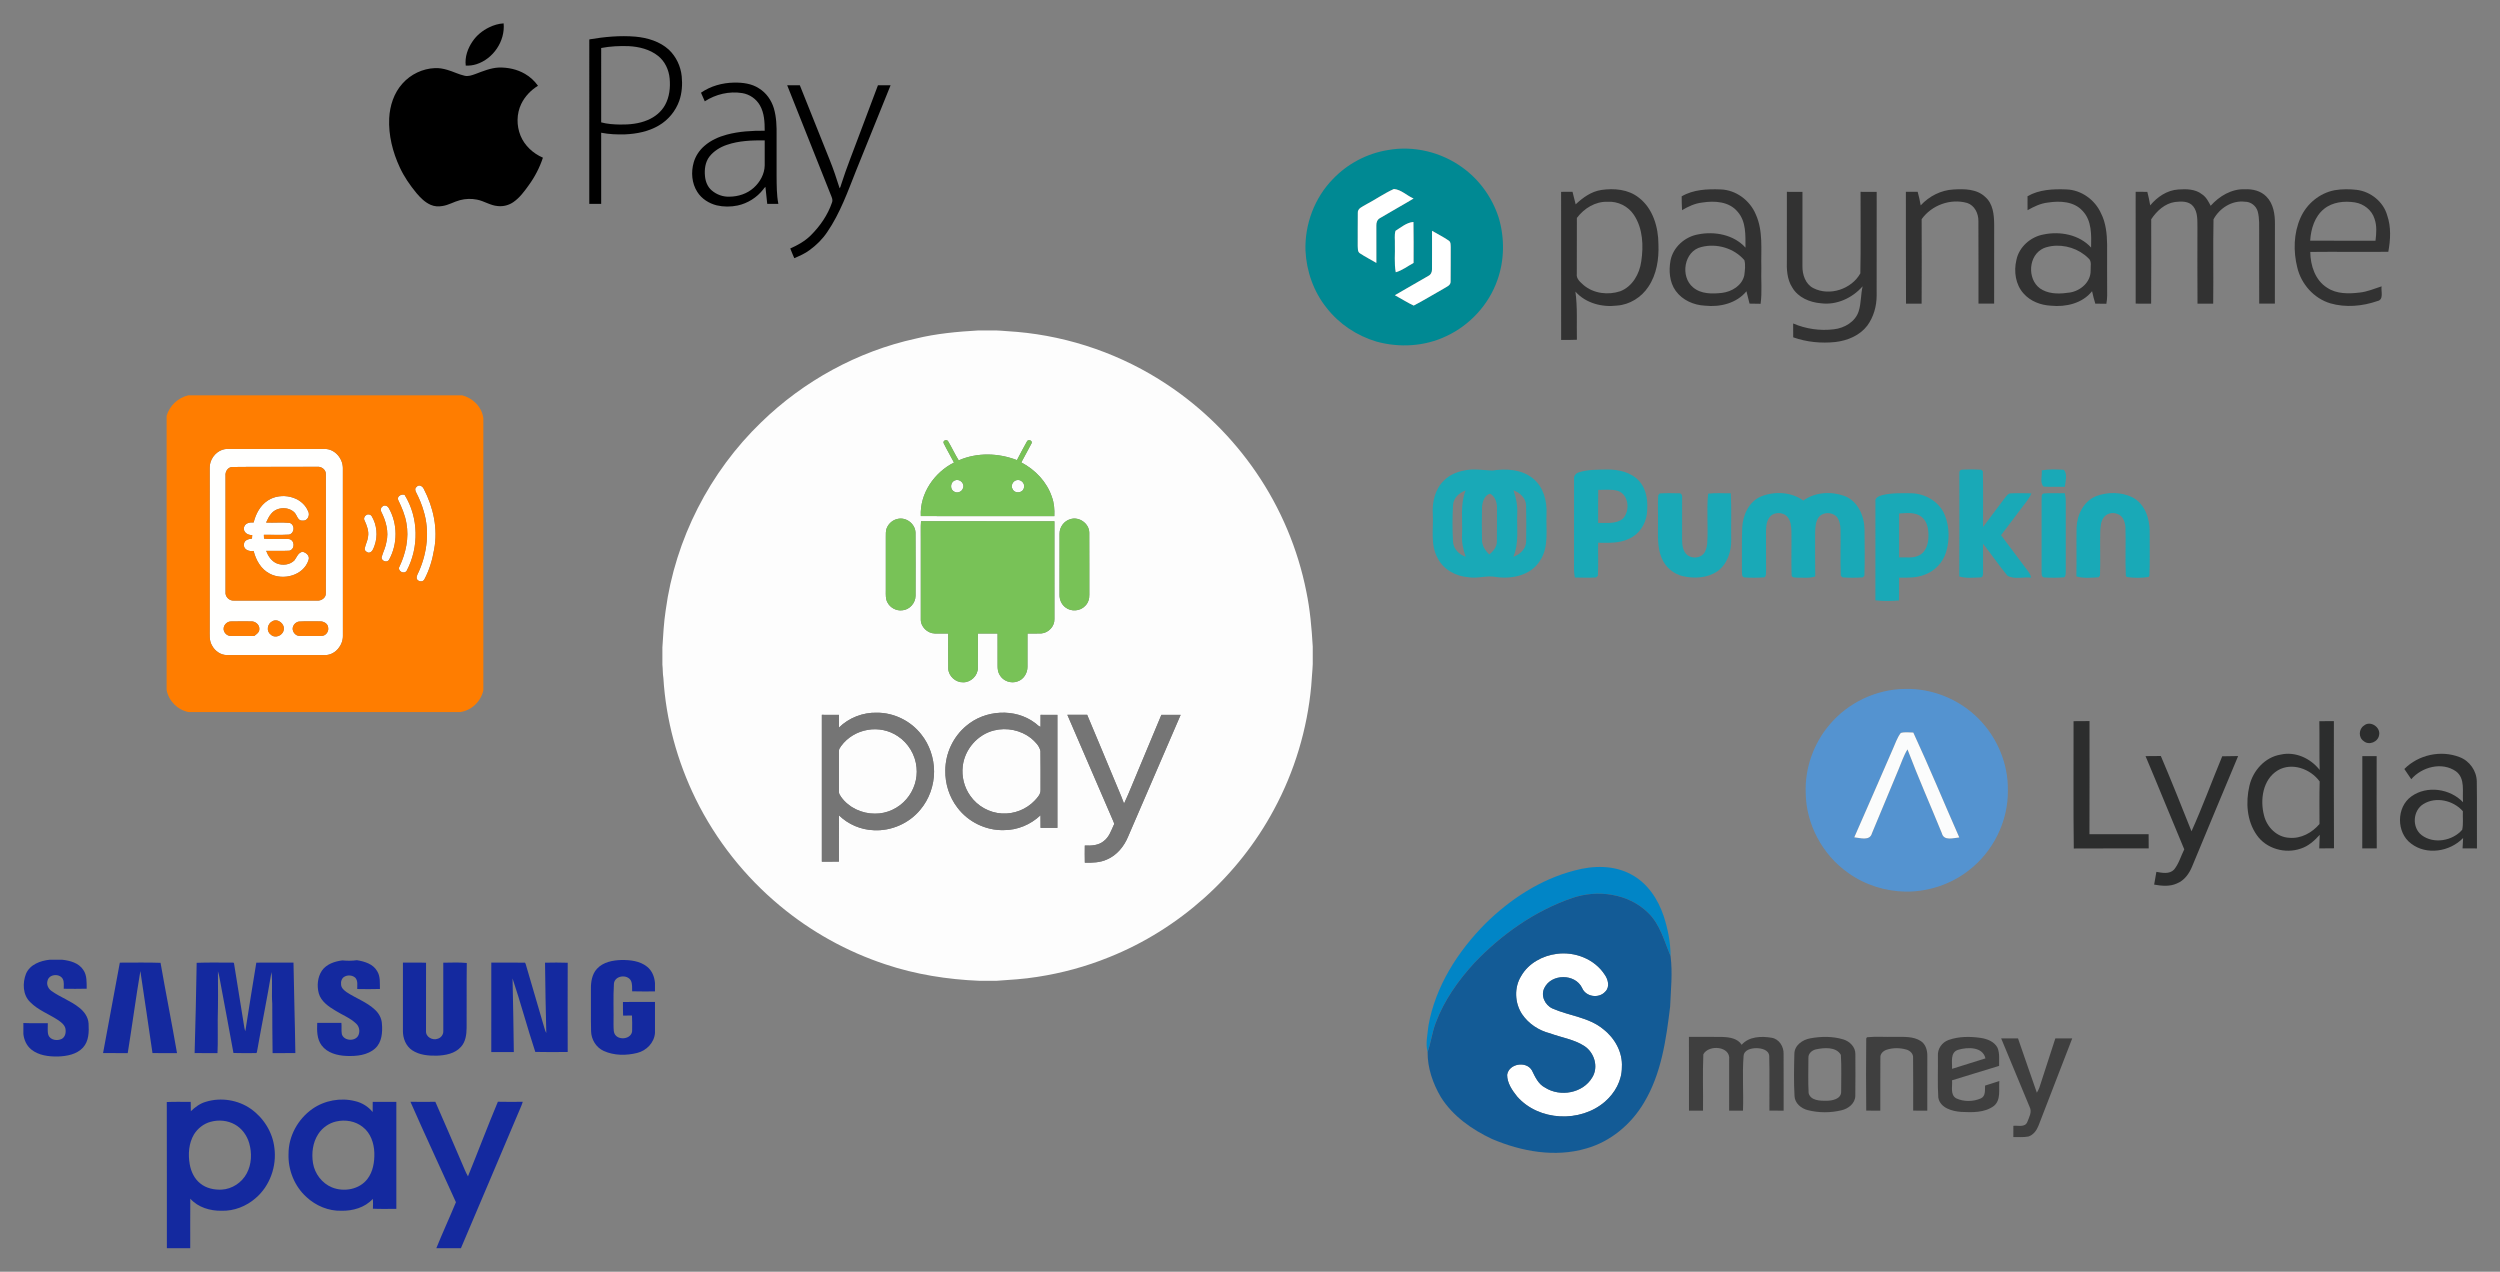 <?xml version="1.0" encoding="UTF-8" standalone="no"?>
<!-- Created with Inkscape (http://www.inkscape.org/) -->

<svg
   xmlns:dc="http://purl.org/dc/elements/1.1/"
   xmlns:cc="http://creativecommons.org/ns#"
   xmlns:rdf="http://www.w3.org/1999/02/22-rdf-syntax-ns#"
   xmlns:svg="http://www.w3.org/2000/svg"
   xmlns="http://www.w3.org/2000/svg"
   xmlns:sodipodi="http://sodipodi.sourceforge.net/DTD/sodipodi-0.dtd"
   xmlns:inkscape="http://www.inkscape.org/namespaces/inkscape"
   width="213.851mm"
   height="108.784mm"
   viewBox="0 0 757.741 385.455"
   id="svg2"
   version="1.1"
   inkscape:version="0.91 r13725"
   sodipodi:docname="paysol.svg">
  <rect x="0" y="0" width="757.741" height="385.455" fill="#808080" stroke="none"/>
  <defs
     id="defs4" />
  <sodipodi:namedview
     id="base"
     pagecolor="#ffffff"
     bordercolor="#666666"
     borderopacity="1.0"
     inkscape:pageopacity="0"
     inkscape:pageshadow="2"
     inkscape:zoom="0.98994949"
     inkscape:cx="356.23"
     inkscape:cy="33.940983"
     inkscape:document-units="px"
     inkscape:current-layer="layer1"
     showgrid="false"
     fit-margin-top="2"
     fit-margin-left="2"
     fit-margin-right="2"
     fit-margin-bottom="2"
     inkscape:window-width="1280"
     inkscape:window-height="1002"
     inkscape:window-x="1272"
     inkscape:window-y="-8"
     inkscape:window-maximized="1" />
  <g
     inkscape:label="Calque 1"
     inkscape:groupmode="layer"
     id="layer1"
     transform="translate(-2.542,62.953)">
    <g
       id="g3371"
       transform="matrix(0.308,0,0,0.308,203.31,37.2)">
      <g
         id="#fdfdfdff">
        <path
           id="path3339"
           d="m 311.12,0 17.04,0 c 6.96,0.24 13.87,1.07 20.82,1.43 52.51,4.58 103.78,22.58 147.66,51.78 34.43,22.82 64.36,52.35 87.66,86.45 24.14,35.26 41.09,75.43 49.39,117.35 3.69,17.81 5.26,35.96 6.31,54.08 l 0,17.12 c -0.25,7.26 -1.14,14.46 -1.49,21.71 -3.92,42.5 -16.43,84.22 -36.77,121.76 -34.97,65.24 -93.34,117.61 -162.1,145.09 -22.68,9.22 -46.47,15.68 -70.66,19.38 -13.27,2.16 -26.69,2.91 -40.08,3.85 l -17.09,0 C 280.46,638.7 249.14,633.78 219.33,623.76 181.62,611.28 146.28,591.68 115.75,566.25 81.12,537.55 52.62,501.46 32.77,461.09 14.58,424 3.5,383.33 0.98,342.08 0.24,337.71 0.51,333.27 0,328.88 L 0,311.84 C 0.79,299.65 1.39,287.43 3.25,275.34 12.68,205.43 46.55,139.22 97.33,90.31 139.09,49.68 192.19,20.59 249.14,8.09 269.43,3.09 290.32,1.21 311.12,0 m -34.29,111.04 c 3.16,6.43 6.85,12.6 10.13,18.98 -19.43,9.77 -33.77,30.5 -32.66,52.69 43.8,0.08 87.61,0.03 131.41,0.02 0.28,-6.37 -0.16,-12.85 -2.42,-18.88 -4.91,-14.82 -16.4,-26.82 -30.11,-33.97 3.28,-6.34 6.91,-12.5 10.14,-18.86 1.19,-3.04 -3.89,-4.22 -4.73,-1.44 -3.28,6 -6.6,11.97 -9.68,18.06 -18.2,-7.12 -39.27,-7.71 -57.31,0.23 -3.81,-6.13 -6.82,-12.73 -10.52,-18.93 -1.3,-2.07 -5.49,-0.57 -4.25,2.1 m -45.47,74.47 c -4.56,0.96 -8.47,4.27 -10.34,8.51 -1.45,3.11 -1.14,6.64 -1.17,9.98 0.02,17.35 0.01,34.7 0,52.06 0.02,3.89 -0.35,8.07 1.63,11.6 2.65,5.23 8.63,8.45 14.47,7.78 7.28,-0.48 13.22,-7.2 13.2,-14.44 0,-20.69 0.12,-41.4 -0.06,-62.1 -0.3,-8.65 -9.31,-15.51 -17.73,-13.39 m 170.11,0.21 c -6.22,1.73 -10.71,7.85 -10.63,14.29 -0.05,20 0.02,40.01 -0.03,60.02 -0.13,4.72 1.88,9.52 5.69,12.41 5.61,4.59 14.64,3.94 19.55,-1.38 2.92,-2.86 4.25,-6.99 4.1,-11.02 -0.06,-20.36 0.07,-40.73 -0.06,-61.09 -0.14,-9.03 -10.03,-16 -18.62,-13.23 m -147.19,20.3 c 0,26.01 0.01,52.02 0,78.04 -0.29,7.43 6.43,14.02 13.76,14.19 4.39,0.09 8.79,-0.03 13.19,0.02 0.1,11.55 -0.08,23.1 0.08,34.64 0.39,7.41 7.31,13.6 14.69,13.37 7.59,0.12 14.54,-6.61 14.45,-14.25 0.03,-11.25 0.01,-22.5 0.01,-33.75 6.46,-0.02 12.92,-0.02 19.38,0 0.05,10.57 0,21.15 0.02,31.73 -0.02,3.13 0.36,6.38 2.09,9.08 3.34,5.98 11.24,8.75 17.61,6.28 5.99,-1.94 9.77,-8.21 9.71,-14.36 0.02,-10.91 -0.02,-21.82 0.01,-32.73 4.56,-0.1 9.13,0.15 13.69,-0.1 7.02,-0.57 13.07,-7.04 12.83,-14.14 0,-32.07 0.02,-64.15 -0.01,-96.23 -43.77,-0.16 -87.53,0.08 -131.29,-0.11 -0.48,6.09 -0.09,12.21 -0.22,18.32 M 173.8,390.78 c -0.11,-4.17 -0.04,-8.33 -0.06,-12.49 -5.61,-0.01 -11.22,0 -16.83,-0.01 -0.04,48.16 -0.03,96.31 0,144.47 5.61,-0.02 11.22,0 16.83,-0.01 0.04,-15.18 -0.08,-30.36 0.06,-45.53 9.08,8.9 21.51,14.16 34.2,14.63 17.27,0.89 34.72,-6.74 45.72,-20.09 8.86,-10.43 13.62,-24.08 13.65,-37.72 -0.05,-13.18 -4.47,-26.37 -12.76,-36.66 -10.35,-13.16 -26.84,-21.29 -43.6,-21.19 -13.69,-0.33 -27.44,4.97 -37.21,14.6 m 125.27,-1.68 c -12.89,10.67 -20.63,27.19 -20.65,43.91 -0.28,13.09 3.94,26.25 11.94,36.63 10.56,14.06 28.04,22.57 45.63,22.09 13.35,0.05 26.45,-5.44 36.09,-14.62 0.1,4.14 0.02,8.28 0.07,12.43 5.52,-0.03 11.05,-0.03 16.58,-0.01 0.02,-37.08 0.02,-74.16 0,-111.24 -5.53,-0.01 -11.06,0 -16.59,-0.01 -0.03,3.94 0.01,7.88 -0.03,11.82 -2.2,-0.62 -3.57,-2.59 -5.41,-3.81 -19.62,-14.83 -49.12,-12.99 -67.63,2.81 m 99.45,-10.82 c 15.07,34.68 29.9,69.46 44.96,104.14 0.52,1.42 1.7,3.05 0.56,4.54 -2.5,5.52 -4.54,11.67 -9.59,15.46 -5.18,4.45 -12.31,4.74 -18.78,4.48 -0.05,5.62 -0.1,11.25 0.03,16.87 7.39,0.15 15.05,-0.03 21.87,-3.21 9.68,-4.12 16.73,-12.8 20.68,-22.36 17.22,-39.97 34.5,-79.92 51.74,-119.88 -6.32,-0.06 -12.64,-0.05 -18.95,0 -7.17,17.12 -14.33,34.24 -21.46,51.38 -5.18,11.94 -9.73,24.16 -15.28,35.93 -3.06,-8.4 -6.81,-16.53 -10.14,-24.82 -8.74,-20.84 -17.31,-41.76 -26.15,-62.55 -6.5,0.05 -12.99,0.02 -19.49,0.02 z"
           inkscape:connector-curvature="0"
           style="opacity:1;fill:#fdfdfd" />
        <path
           id="path3341"
           d="m 288.31,147.45 c 4.62,-1.7 9.66,3.71 7.39,8.11 -1.19,3.5 -6.02,5.08 -8.98,2.77 -4.16,-2.45 -3.15,-9.71 1.59,-10.88 z"
           inkscape:connector-curvature="0"
           style="opacity:1;fill:#fdfdfd" />
        <path
           id="path3343"
           d="m 348.29,147.41 c 4.42,-1.41 8.88,3.1 7.48,7.52 -1,5.18 -8.96,6.04 -11.12,1.26 -2.09,-3.22 0.08,-7.82 3.64,-8.78 z"
           inkscape:connector-curvature="0"
           style="opacity:1;fill:#fdfdfd" />
        <path
           id="path3345"
           d="m 202.08,393.07 c 10.18,-1.81 21.01,0.43 29.58,6.22 10.37,6.79 17.34,18.45 18.44,30.79 1.18,11.15 -2.57,22.64 -9.88,31.09 -7.63,9.01 -19.32,14.51 -31.16,14.34 -12.8,0.04 -25.8,-5.94 -33.24,-16.53 -0.97,-1.5 -2.21,-3.08 -2.08,-4.96 0.01,-13.33 0,-26.67 0,-40 -0.15,-1.92 1.08,-3.51 2.12,-4.99 6.16,-8.54 15.88,-14.23 26.22,-15.96 z"
           inkscape:connector-curvature="0"
           style="opacity:1;fill:#fdfdfd" />
        <path
           id="path3347"
           d="m 326.43,393.62 c 12.39,-3.15 26.2,-0.29 36.29,7.59 3.95,3.4 8.27,7.44 9.32,12.75 0.22,12.67 0.03,25.35 0.09,38.03 0.29,4.3 -2.91,7.58 -5.59,10.5 -8.23,8.79 -20.45,13.62 -32.47,12.86 -12.28,-0.64 -24.1,-7.26 -31.09,-17.37 -5.98,-8.33 -8.63,-18.93 -7.41,-29.1 1.84,-16.59 14.61,-31.32 30.86,-35.26 z"
           inkscape:connector-curvature="0"
           style="opacity:1;fill:#fdfdfd" />
      </g>
      <g
         id="#78c257ff">
        <path
           id="path3350"
           d="m 276.83,111.04 c -1.24,-2.67 2.95,-4.17 4.25,-2.1 3.7,6.2 6.71,12.8 10.52,18.93 18.04,-7.94 39.11,-7.35 57.31,-0.23 3.08,-6.09 6.4,-12.06 9.68,-18.06 0.84,-2.78 5.92,-1.6 4.73,1.44 -3.23,6.36 -6.86,12.52 -10.14,18.86 13.71,7.15 25.2,19.15 30.11,33.97 2.26,6.03 2.7,12.51 2.42,18.88 -43.8,0.01 -87.61,0.06 -131.41,-0.02 -1.11,-22.19 13.23,-42.92 32.66,-52.69 -3.28,-6.38 -6.97,-12.55 -10.13,-18.98 m 11.48,36.41 c -4.74,1.17 -5.75,8.43 -1.59,10.88 2.96,2.31 7.79,0.73 8.98,-2.77 2.27,-4.4 -2.77,-9.81 -7.39,-8.11 m 59.98,-0.04 c -3.56,0.96 -5.73,5.56 -3.64,8.78 2.16,4.78 10.12,3.92 11.12,-1.26 1.4,-4.42 -3.06,-8.93 -7.48,-7.52 z"
           inkscape:connector-curvature="0"
           style="opacity:1;fill:#78c257" />
        <path
           id="path3352"
           d="m 231.36,185.51 c 8.42,-2.12 17.43,4.74 17.73,13.39 0.18,20.7 0.06,41.41 0.06,62.1 0.02,7.24 -5.92,13.96 -13.2,14.44 -5.84,0.67 -11.82,-2.55 -14.47,-7.78 -1.98,-3.53 -1.61,-7.71 -1.63,-11.6 0.01,-17.36 0.02,-34.71 0,-52.06 0.03,-3.34 -0.28,-6.87 1.17,-9.98 1.87,-4.24 5.78,-7.55 10.34,-8.51 z"
           inkscape:connector-curvature="0"
           style="opacity:1;fill:#78c257" />
        <path
           id="path3354"
           d="m 401.47,185.72 c 8.59,-2.77 18.48,4.2 18.62,13.23 0.13,20.36 0,40.73 0.06,61.09 0.15,4.03 -1.18,8.16 -4.1,11.02 -4.91,5.32 -13.94,5.97 -19.55,1.38 -3.81,-2.89 -5.82,-7.69 -5.69,-12.41 0.05,-20.01 -0.02,-40.02 0.03,-60.02 -0.08,-6.44 4.41,-12.56 10.63,-14.29 z"
           inkscape:connector-curvature="0"
           style="opacity:1;fill:#78c257" />
        <path
           id="path3356"
           d="m 254.28,206.02 c 0.13,-6.11 -0.26,-12.23 0.22,-18.32 43.76,0.19 87.52,-0.05 131.29,0.11 0.03,32.08 0.01,64.16 0.01,96.23 0.24,7.1 -5.81,13.57 -12.83,14.14 -4.56,0.25 -9.13,0 -13.69,0.1 -0.03,10.91 0.01,21.82 -0.01,32.73 0.06,6.15 -3.72,12.42 -9.71,14.36 -6.37,2.47 -14.27,-0.3 -17.61,-6.28 -1.73,-2.7 -2.11,-5.95 -2.09,-9.08 -0.02,-10.58 0.03,-21.16 -0.02,-31.73 -6.46,-0.02 -12.92,-0.02 -19.38,0 0,11.25 0.02,22.5 -0.01,33.75 0.09,7.64 -6.86,14.37 -14.45,14.25 -7.38,0.23 -14.3,-5.96 -14.69,-13.37 -0.16,-11.54 0.02,-23.09 -0.08,-34.64 -4.4,-0.05 -8.8,0.07 -13.19,-0.02 -7.33,-0.17 -14.05,-6.76 -13.76,-14.19 0.01,-26.02 0,-52.03 0,-78.04 z"
           inkscape:connector-curvature="0"
           style="opacity:1;fill:#78c257" />
      </g>
      <g
         id="#757575ff">
        <path
           id="path3359"
           d="m 173.8,390.78 c 9.77,-9.63 23.52,-14.93 37.21,-14.6 16.76,-0.1 33.25,8.03 43.6,21.19 8.29,10.29 12.71,23.48 12.76,36.66 -0.03,13.64 -4.79,27.29 -13.65,37.72 -11,13.35 -28.45,20.98 -45.72,20.09 -12.69,-0.47 -25.12,-5.73 -34.2,-14.63 -0.14,15.17 -0.02,30.35 -0.06,45.53 -5.61,0.01 -11.22,-0.01 -16.83,0.01 -0.03,-48.16 -0.04,-96.31 0,-144.47 5.61,0.01 11.22,0 16.83,0.01 0.02,4.16 -0.05,8.32 0.06,12.49 m 28.28,2.29 c -10.34,1.73 -20.06,7.42 -26.22,15.96 -1.04,1.48 -2.27,3.07 -2.12,4.99 0,13.33 0.01,26.67 0,40 -0.13,1.88 1.11,3.46 2.08,4.96 7.44,10.59 20.44,16.57 33.24,16.53 11.84,0.17 23.53,-5.33 31.16,-14.34 7.31,-8.45 11.06,-19.94 9.88,-31.09 -1.1,-12.34 -8.07,-24 -18.44,-30.79 -8.57,-5.79 -19.4,-8.03 -29.58,-6.22 z"
           inkscape:connector-curvature="0"
           style="opacity:1;fill:#757575" />
        <path
           id="path3361"
           d="m 299.07,389.1 c 18.51,-15.8 48.01,-17.64 67.63,-2.81 1.84,1.22 3.21,3.19 5.41,3.81 0.04,-3.94 0,-7.88 0.03,-11.82 5.53,0.01 11.06,0 16.59,0.01 0.02,37.08 0.02,74.16 0,111.24 -5.53,-0.02 -11.06,-0.02 -16.58,0.01 -0.05,-4.15 0.03,-8.29 -0.07,-12.43 -9.64,9.18 -22.74,14.67 -36.09,14.62 -17.59,0.48 -35.07,-8.03 -45.63,-22.09 -8,-10.38 -12.22,-23.54 -11.94,-36.63 0.02,-16.72 7.76,-33.24 20.65,-43.91 m 27.36,4.52 c -16.25,3.94 -29.02,18.67 -30.86,35.26 -1.22,10.17 1.43,20.77 7.41,29.1 6.99,10.11 18.81,16.73 31.09,17.37 12.02,0.76 24.24,-4.07 32.47,-12.86 2.68,-2.92 5.88,-6.2 5.59,-10.5 -0.06,-12.68 0.13,-25.36 -0.09,-38.03 -1.05,-5.31 -5.37,-9.35 -9.32,-12.75 -10.09,-7.88 -23.9,-10.74 -36.29,-7.59 z"
           inkscape:connector-curvature="0"
           style="opacity:1;fill:#757575" />
        <path
           id="path3363"
           d="m 398.52,378.28 c 6.5,0 12.99,0.03 19.49,-0.02 8.84,20.79 17.41,41.71 26.15,62.55 3.33,8.29 7.08,16.42 10.14,24.82 5.55,-11.77 10.1,-23.99 15.28,-35.93 7.13,-17.14 14.29,-34.26 21.46,-51.38 6.31,-0.05 12.63,-0.06 18.95,0 -17.24,39.96 -34.52,79.91 -51.74,119.88 -3.95,9.56 -11,18.24 -20.68,22.36 -6.82,3.18 -14.48,3.36 -21.87,3.21 -0.13,-5.62 -0.08,-11.25 -0.03,-16.87 6.47,0.26 13.6,-0.03 18.78,-4.48 5.05,-3.79 7.09,-9.94 9.59,-15.46 1.14,-1.49 -0.04,-3.12 -0.56,-4.54 -15.06,-34.68 -29.89,-69.46 -44.96,-104.14 z"
           inkscape:connector-curvature="0"
           style="opacity:1;fill:#757575" />
      </g>
    </g>
    <g
       id="#000000ff"
       transform="matrix(0.155,0,0,0.155,119.179,-57.301)">
      <path
         id="path3391"
         d="m 204.02,17 c 8.84,-4.34 18.46,-7.21 28.31,-7.76 3.28,34.56 -20.32,69.54 -53.37,79.93 -6.67,2.15 -13.73,2.96 -20.72,2.63 -2.05,-16.76 3.9,-33.56 13.29,-47.27 8.03,-11.96 19.58,-21.29 32.49,-27.53 z"
         inkscape:connector-curvature="0"
         style="opacity:1;fill:#000000" />
      <path
         id="path3393"
         d="m 400.13,40.5 c 29.66,-4.99 59.92,-7.84 89.98,-5.31 23.47,2.18 47.56,9.3 65.29,25.49 14.43,13.63 23.32,32.7 25.22,52.4 1.54,15.96 0.43,32.4 -4.86,47.62 -7.13,20.03 -21.45,37.41 -39.81,48.15 -19.86,11.78 -43.14,16.44 -65.99,17.43 -15.67,0.45 -31.47,-0.13 -46.87,-3.21 0,46.36 0.01,92.71 0,139.06 -7.75,0.01 -15.5,0.01 -23.25,0 0,-106.76 -0.01,-213.51 0.01,-320.27 0.07,-0.34 0.21,-1.02 0.28,-1.36 m 22.97,16.89 c -0.02,48.47 -0.01,96.94 -0.01,145.41 12.01,3.29 24.52,4.07 36.91,4.27 18.32,0.28 37.09,-1.55 54.08,-8.83 13.96,-5.86 26.47,-15.86 33.85,-29.22 8.75,-15.73 10.69,-34.38 9.06,-52.05 C 555.42,100.08 547.73,83.4 534.26,72.78 518.1,59.94 497.17,54.84 476.9,53.76 458.92,53.13 440.8,54 423.1,57.39 Z"
         inkscape:connector-curvature="0"
         style="opacity:1;fill:#000000" />
      <path
         id="path3395"
         d="m 177.1,108.27 c 14.87,-5.56 29.86,-11.92 45.94,-12.67 17.68,-0.43 35.68,3.43 51.04,12.38 10.05,5.79 18.72,13.84 25.44,23.28 -13.86,8.51 -25.61,20.76 -32.72,35.47 -9.3,19.19 -9.4,42.28 -1.49,61.95 7.96,19.61 24.61,34.89 43.86,43.2 -6.4,19.39 -15.93,37.75 -27.99,54.23 -8.56,11.91 -17.46,24.07 -29.66,32.52 -8.84,6.19 -19.87,9.06 -30.61,7.85 -14.44,-1.05 -26.67,-9.93 -40.71,-12.6 -10.98,-2.2 -22.46,-1.8 -33.27,1.05 -11.6,3.03 -22.06,9.59 -34,11.42 -7.69,1.44 -15.85,1.01 -23.06,-2.19 C 78.55,359.34 69.71,350.33 61.86,341.11 49.14,325.6 37.58,308.99 29.2,290.71 15.36,260.87 6.99,227.93 8.56,194.88 9.76,170.21 17.85,145.2 34.69,126.71 50.68,108.84 73.96,97.6 97.98,96.73 c 8.14,-0.46 16.25,1.07 24.03,3.36 11.49,3.25 22.2,8.89 33.88,11.53 7.25,1.8 14.45,-0.98 21.21,-3.35 z"
         inkscape:connector-curvature="0"
         style="opacity:1;fill:#000000" />
      <path
         id="path3397"
         d="m 618.26,144.81 c 18.91,-13.07 41.87,-19.4 64.72,-19.75 16.73,-0.27 34.35,1.83 48.63,11.25 14.28,8.67 24.37,23.16 29.15,39.03 5.11,17.39 5.61,35.69 5.33,53.69 0.01,26.33 -0.01,52.66 0.01,78.98 0.2,18.08 -0.01,36.3 3.43,54.12 -7.25,0 -14.49,0 -21.74,0 -1.19,-11.06 -2.31,-22.14 -3.51,-33.2 -1.82,1.31 -3.01,3.24 -4.33,4.99 -12.38,15.87 -30.38,27.23 -50.06,31.47 -13.4,2.78 -27.46,2.83 -40.81,-0.28 -15.22,-3.82 -29.52,-12.8 -37.98,-26.23 -10.93,-16.98 -12.59,-38.73 -7.03,-57.87 3.6,-12.46 11.06,-23.7 20.88,-32.14 12.46,-10.93 27.94,-17.84 43.84,-22.08 24.09,-6.47 49.22,-7.78 74.06,-7.63 0.02,-16.81 -0.76,-34.58 -9.31,-49.54 -7.14,-12.67 -20.27,-21.77 -34.64,-24.03 -25.28,-4.1 -51.83,2.18 -73.22,16.09 -2.48,-5.62 -4.95,-11.25 -7.42,-16.87 m 50.52,102.01 c -13.1,4.42 -25.41,12.02 -34.02,22.97 -8.26,10.79 -10,25.1 -8.68,38.26 0.98,10.35 4.97,20.93 13.1,27.77 9.52,8.27 22.15,12.84 34.79,12.31 17.22,-0.12 34.73,-5.82 47.57,-17.53 12.27,-11.07 20.99,-26.82 21.31,-43.58 0.01,-16.33 -0.01,-32.67 0.01,-49 -24.87,-0.14 -50.36,0.54 -74.08,8.8 z"
         inkscape:connector-curvature="0"
         style="opacity:1;fill:#000000" />
      <path
         id="path3399"
         d="m 786.82,130.3 c 8.24,0 16.48,-0.01 24.73,0.01 16,40.02 32.02,80.04 48.03,120.06 6.9,17.5 14.31,34.82 20.36,52.65 3.28,9.51 6.25,19.14 9.43,28.69 2,-2.48 2.33,-5.78 3.47,-8.67 10.18,-32.02 22.92,-63.12 34.52,-94.63 12.31,-32.7 24.62,-65.41 36.93,-98.11 8.23,-0.01 16.47,0 24.71,0 -22.41,55.49 -44.85,110.98 -67.28,166.47 -16.36,41.18 -31.32,83.57 -56.51,120.41 -9.24,13.83 -21.19,25.69 -34.63,35.44 -9.06,6.82 -19.55,11.32 -29.9,15.78 -2.6,-6.33 -5.46,-12.55 -7.84,-18.97 14.52,-6.42 28.66,-14.33 40.03,-25.59 18.2,-18.1 33.27,-39.79 41.54,-64.22 2.3,-5.57 -0.84,-11.12 -2.8,-16.24 C 843.33,272.36 815.07,201.33 786.82,130.3 Z"
         inkscape:connector-curvature="0"
         style="opacity:1;fill:#000000" />
    </g>
    <g
       id="g3440"
       transform="matrix(0.64,0,0,0.64,541.485,145.854)">
      <g
         id="#5493d0ff">
        <path
           id="path3416"
           d="m 60.26,0 2.41,0 C 74.69,0.4 86.44,5.54 94.9,14.08 103.74,22.96 109,35.4 108.8,47.97 109.04,62.7 101.78,77.23 90.07,86.11 81.99,92.37 71.86,95.8 61.65,96 l -1.24,0 C 50.65,95.85 40.94,92.76 33.02,87.02 20.9,78.45 13.16,63.93 13.06,49.05 12.67,37.5 16.78,25.93 24.21,17.11 32.98,6.53 46.51,0.08 60.26,0 M 58.1,20.85 c -1.74,2.22 -2.57,4.97 -3.73,7.51 -6.1,13.98 -12.15,27.98 -18.31,41.93 2.8,0.25 7.37,1.87 8.38,-1.93 C 48.67,58.25 52.83,48.1 57.08,38 c 1.35,-3.14 2.36,-6.44 4.19,-9.36 5.07,13.39 10.88,26.47 16.28,39.73 0.96,3.78 5.48,2.18 8.25,1.98 C 78.5,53.8 71.62,37.07 64.02,20.66 c -1.97,-0.01 -4,-0.35 -5.92,0.19 z"
           inkscape:connector-curvature="0"
           style="opacity:1;fill:#5493d0" />
      </g>
      <g
         id="#2c2d2dff">
        <path
           id="path3419"
           d="m 139.91,15.28 c 2.52,-0.02 5.04,-0.03 7.56,-0.05 0,17.85 0.04,35.71 -0.03,53.57 9.34,0.01 18.68,-0.01 28.02,0 0,2.24 0.02,4.48 0.04,6.72 -11.83,0.08 -23.66,-0.05 -35.48,0.06 -0.26,-20.1 -0.05,-40.2 -0.11,-60.3 z"
           inkscape:connector-curvature="0"
           style="opacity:1;fill:#2c2d2d" />
        <path
           id="path3421"
           d="m 256.31,15.29 c 2.3,-0.02 4.59,-0.03 6.89,-0.04 0.02,20.07 -0.08,40.15 0.05,60.23 -2.33,0.04 -4.65,0.05 -6.98,0.06 0.07,-2.15 0.14,-4.29 0.23,-6.43 -2.5,2.75 -5.35,5.36 -8.97,6.51 -7.33,2.59 -16.33,0.11 -20.82,-6.37 -4.75,-6.68 -5.34,-15.57 -3.51,-23.36 1.64,-7.14 7.31,-13.53 14.72,-14.77 7,-1.62 14.24,1.74 18.55,7.26 -0.22,-7.7 -0.01,-15.4 -0.16,-23.09 m -19.71,23.3 c -7.09,4.31 -8.45,13.93 -6.47,21.38 1.35,5.52 6.1,10.28 11.96,10.54 5.54,0.5 10.78,-2.4 14.3,-6.53 0,-6.72 -0.12,-13.43 0.08,-20.15 -4.36,-5.98 -13.16,-9.21 -19.87,-5.24 z"
           inkscape:connector-curvature="0"
           style="opacity:1;fill:#2c2d2d" />
        <path
           id="path3423"
           d="m 277.44,17.37 c 3.02,-2.58 8.01,0.79 7.17,4.52 -0.46,3.19 -4.76,5 -7.26,2.85 -2.57,-1.68 -2.45,-5.72 0.09,-7.37 z"
           inkscape:connector-curvature="0"
           style="opacity:1;fill:#2c2d2d" />
        <path
           id="path3425"
           d="m 296.57,37.92 c 6.67,-6.74 17.25,-9.06 26.1,-5.64 4.78,1.75 8.15,6.53 8.21,11.62 0.16,10.55 0,21.1 0.07,31.65 -2.27,-0.01 -4.55,-0.02 -6.81,-0.03 0.07,-1.64 0.16,-3.28 0.26,-4.91 -6.22,6.48 -17.32,8.29 -24.63,2.64 -7.06,-5.22 -7.04,-17.29 0.17,-22.37 7.34,-5.27 18.3,-3.67 24.43,2.78 -0.45,-4.9 1.21,-11.18 -3.35,-14.63 -6.63,-4.64 -16.12,-2.11 -21.18,3.73 -1.08,-1.62 -2.17,-3.24 -3.27,-4.84 m 8.99,16.63 c -5.04,3.1 -5.48,11.17 -0.74,14.74 5.7,4.28 14.61,2.69 19.15,-2.59 0.61,-2.88 0.19,-5.88 0.31,-8.8 -4.53,-5.11 -12.77,-7.07 -18.72,-3.35 z"
           inkscape:connector-curvature="0"
           style="opacity:1;fill:#2c2d2d" />
        <path
           id="path3427"
           d="m 174,31.83 c 2.41,0 4.83,-0.02 7.25,-0.06 5.03,11.81 9.77,23.74 14.52,35.66 5.26,-11.65 9.65,-23.71 14.55,-35.52 2.51,-0.07 5.02,-0.09 7.54,-0.12 -7.33,17.38 -14.51,34.83 -21.77,52.24 -1.38,3.42 -3.7,6.68 -7.23,8.1 -3.39,1.55 -7.22,1.18 -10.78,0.55 0.36,-2.01 0.72,-4.03 1.06,-6.04 2.77,0.47 6.15,1.22 8.36,-1.07 2.29,-2.79 3.24,-6.39 4.84,-9.59 C 186.15,61.3 180.22,46.5 174,31.83 Z"
           inkscape:connector-curvature="0"
           style="opacity:1;fill:#2c2d2d" />
        <path
           id="path3429"
           d="m 276.67,31.83 c 2.26,0 4.52,0 6.79,-0.01 0.02,14.57 -0.06,29.14 0.04,43.71 -2.29,0 -4.58,0.01 -6.86,0.01 0.06,-14.57 0.01,-29.14 0.03,-43.71 z"
           inkscape:connector-curvature="0"
           style="opacity:1;fill:#2c2d2d" />
      </g>
      <g
         id="#fbfcfcff">
        <path
           id="path3432"
           d="m 58.1,20.85 c 1.92,-0.54 3.95,-0.2 5.92,-0.19 7.6,16.41 14.48,33.14 21.78,49.69 -2.77,0.2 -7.29,1.8 -8.25,-1.98 C 72.15,55.11 66.34,42.03 61.27,28.64 59.44,31.56 58.43,34.86 57.08,38 52.83,48.1 48.67,58.25 44.44,68.36 c -1.01,3.8 -5.58,2.18 -8.38,1.93 6.16,-13.95 12.21,-27.95 18.31,-41.93 1.16,-2.54 1.99,-5.29 3.73,-7.51 z"
           inkscape:connector-curvature="0"
           style="opacity:1;fill:#fbfcfc" />
      </g>
    </g>
    <g
       id="g3544"
       transform="matrix(0.4,0,0,0.4,53.041,56.865)">
      <g
         id="#fffffeff">
        <path
           id="path3515"
           d="m 42.25,41.24 c 2.47,-0.89 5.15,-0.56 7.72,-0.62 23.35,0.04 46.69,0.01 70.04,0.02 7.43,0.04 13.41,7.08 13.54,14.28 0.04,42.39 -0.02,84.78 0.03,127.16 0.18,7.08 -5.34,14.13 -12.55,14.74 -25.05,0.03 -50.09,-0.01 -75.14,0.02 -4.8,0.08 -9.33,-3.07 -11.48,-7.27 -2.29,-3.8 -1.73,-8.39 -1.77,-12.61 0.01,-40.66 -0.01,-81.32 0.01,-121.97 -0.13,-6.02 3.92,-11.78 9.6,-13.75 m 7.09,13.09 c -3.14,0.37 -5.05,3.69 -4.7,6.66 0.01,29.33 -0.01,58.65 0.01,87.97 -0.48,3.55 2.81,6.84 6.33,6.58 21.02,0.02 42.04,0 63.06,0.01 3.16,0.26 6.79,-2.11 6.59,-5.55 0.1,-30.02 0.05,-60.04 0.03,-90.05 0.26,-3.46 -3.28,-6.2 -6.58,-5.76 -21.58,0.12 -43.17,-0.15 -64.74,0.14 m -6.08,121.8 c -0.59,3.21 2.39,6.45 5.62,6.19 5.81,0.06 11.63,-0.12 17.43,0.08 1.77,-1.34 4.1,-2.83 3.96,-5.37 0.15,-3.3 -3.13,-5.91 -6.28,-5.73 -5.01,-0.02 -10.02,-0.09 -15.03,0.04 -2.73,-0.07 -5.28,2.1 -5.7,4.79 m 36.91,-4.95 c -3.77,1.83 -4.88,7.36 -1.36,10.02 3.22,3.29 9.14,1.01 9.91,-3.33 1.11,-4.53 -4.4,-9.08 -8.55,-6.69 m 20.21,0.26 c -2.04,0.23 -3.79,1.72 -4.51,3.61 -1.41,3.24 1.46,7.37 4.96,7.26 5.44,0.02 10.89,0.03 16.34,0 3.27,0.17 5.87,-3.19 5.25,-6.33 -0.2,-3.04 -3.54,-4.85 -6.34,-4.69 -5.23,0.07 -10.48,-0.21 -15.7,0.15 z"
           inkscape:connector-curvature="0"
           style="opacity:1;fill:#fffffe" />
        <path
           id="path3517"
           d="m 189.37,69.47 c 1.75,-2.36 4.67,-0.59 5.57,1.56 7.2,13.89 10.77,30.14 7.79,45.67 -1.31,7.86 -3.61,15.66 -7.37,22.71 -1.07,2.38 -4.88,1.9 -5.81,-0.38 -0.48,-2.12 0.97,-3.95 1.71,-5.83 6.2,-14.07 8.08,-30.36 3.59,-45.2 -1.4,-4.95 -3.36,-9.71 -5.71,-14.28 -0.78,-1.25 -1.26,-3.31 0.23,-4.25 z"
           inkscape:connector-curvature="0"
           style="opacity:1;fill:#fffffe" />
        <path
           id="path3519"
           d="m 175.51,79.41 c -1.28,-2.81 2.45,-4.91 4.85,-3.97 10.66,17.15 10.96,39.72 1.58,57.48 -2.11,3.23 -7.54,-0.07 -5.39,-3.35 4.73,-10.08 7.21,-21.49 5.18,-32.57 -1.02,-6.19 -3.52,-11.98 -6.22,-17.59 z"
           inkscape:connector-curvature="0"
           style="opacity:1;fill:#fffffe" />
        <path
           id="path3521"
           d="m 76.69,79.68 c 9.87,-6.47 25.71,-3.37 30.49,8.03 1.74,3.05 -0.35,7.68 -4.16,7.24 -3.63,0.33 -4.09,-3.87 -5.97,-5.97 -4.52,-4.75 -13.29,-4.54 -17.56,0.47 -1.87,1.99 -2.91,4.56 -4.11,6.97 5.97,0.26 12,-0.35 17.94,0.26 4.16,1.52 3.67,8.01 -0.61,8.88 -6.33,0.38 -12.68,0.01 -19.02,0.15 0.03,0.72 0.09,2.15 0.12,2.87 6.29,0.71 12.66,-0.11 18.97,0.33 4.47,0.87 4.62,7.78 0.19,8.84 -5.83,0.3 -11.68,-0.03 -17.52,0.13 1.48,3.94 4.02,7.78 8.02,9.48 4.4,1.8 10.09,1.13 13.45,-2.4 1.78,-2.43 2.7,-5.76 6.07,-6.42 2.84,0.63 5.7,3.08 4.55,6.29 -3.72,11.76 -19.28,15.8 -29.53,10.26 -6.53,-3.38 -10.35,-10.24 -12.07,-17.15 -3.34,0.59 -7.88,-0.94 -7.37,-5.08 0.25,-3.29 3.49,-3.95 6.14,-4.33 0.04,-0.67 0.12,-2.01 0.16,-2.68 -3.31,0.35 -7.14,-2.18 -6.22,-5.87 0.82,-3.29 4.44,-3.86 7.3,-3.64 1.6,-6.51 4.98,-12.93 10.74,-16.66 z"
           inkscape:connector-curvature="0"
           style="opacity:1;fill:#fffffe" />
        <path
           id="path3523"
           d="m 163.43,84.37 c 1.48,-1.66 4.11,-0.64 4.97,1.14 6.76,11.88 6.76,27.16 0.16,39.1 -1.67,2.76 -6.68,0.65 -5.46,-2.57 1.12,-3.64 2.9,-7.08 3.47,-10.9 1.91,-7.74 -0.34,-15.81 -3.84,-22.75 -0.83,-1.29 -0.55,-3.1 0.7,-4.02 z"
           inkscape:connector-curvature="0"
           style="opacity:1;fill:#fffffe" />
        <path
           id="path3525"
           d="m 151.51,90.62 c 1.25,-0.84 3.03,-0.33 3.86,0.87 3.99,6.64 4.81,15.06 2.2,22.36 -0.86,2.19 -1.61,5.22 -4.45,5.43 -1.52,-0.34 -3.26,-1.46 -2.99,-3.26 0.55,-3.01 2.17,-5.72 2.49,-8.79 0.79,-4.28 -0.85,-8.41 -2.55,-12.24 -1.04,-1.53 -0.08,-3.62 1.44,-4.37 z"
           inkscape:connector-curvature="0"
           style="opacity:1;fill:#fffffe" />
      </g>
      <g
         id="#ff7d00ff">
        <path
           id="path3528"
           d="m 16.41,0 207.51,0 c 8.19,2.07 15.07,8.88 16.08,17.44 l 0,206.09 c -1.84,8.41 -8.87,15.23 -17.44,16.47 L 16.54,240 C 8.26,238.33 1.5,231.56 0,223.22 L 0,15.56 C 2.25,7.84 8.61,1.88 16.41,0 m 25.84,41.24 c -5.68,1.97 -9.73,7.73 -9.6,13.75 -0.02,40.65 0,81.31 -0.01,121.97 0.04,4.22 -0.52,8.81 1.77,12.61 2.15,4.2 6.68,7.35 11.48,7.27 25.05,-0.03 50.09,0.01 75.14,-0.02 7.21,-0.61 12.73,-7.66 12.55,-14.74 -0.05,-42.38 0.01,-84.77 -0.03,-127.16 -0.13,-7.2 -6.11,-14.24 -13.54,-14.28 -23.35,-0.01 -46.69,0.02 -70.04,-0.02 -2.57,0.06 -5.25,-0.27 -7.72,0.62 m 147.12,28.23 c -1.49,0.94 -1.01,3 -0.23,4.25 2.35,4.57 4.31,9.33 5.71,14.28 4.49,14.84 2.61,31.13 -3.59,45.2 -0.74,1.88 -2.19,3.71 -1.71,5.83 0.93,2.28 4.74,2.76 5.81,0.38 3.76,-7.05 6.06,-14.85 7.37,-22.71 2.98,-15.53 -0.59,-31.78 -7.79,-45.67 -0.9,-2.15 -3.82,-3.92 -5.57,-1.56 m -13.86,9.94 c 2.7,5.61 5.2,11.4 6.22,17.59 2.03,11.08 -0.45,22.49 -5.18,32.57 -2.15,3.28 3.28,6.58 5.39,3.35 9.38,-17.76 9.08,-40.33 -1.58,-57.48 -2.4,-0.94 -6.13,1.16 -4.85,3.97 m -12.08,4.96 c -1.25,0.92 -1.53,2.73 -0.7,4.02 3.5,6.94 5.75,15.01 3.84,22.75 -0.57,3.82 -2.35,7.26 -3.47,10.9 -1.22,3.22 3.79,5.33 5.46,2.57 6.6,-11.94 6.6,-27.22 -0.16,-39.1 -0.86,-1.78 -3.49,-2.8 -4.97,-1.14 m -11.92,6.25 c -1.52,0.75 -2.48,2.84 -1.44,4.37 1.7,3.83 3.34,7.96 2.55,12.24 -0.32,3.07 -1.94,5.78 -2.49,8.79 -0.27,1.8 1.47,2.92 2.99,3.26 2.84,-0.21 3.59,-3.24 4.45,-5.43 2.61,-7.3 1.79,-15.72 -2.2,-22.36 -0.83,-1.2 -2.61,-1.71 -3.86,-0.87 z"
           inkscape:connector-curvature="0"
           style="opacity:1;fill:#ff7d00" />
        <path
           id="path3530"
           d="m 49.34,54.33 c 21.57,-0.29 43.16,-0.02 64.74,-0.14 3.3,-0.44 6.84,2.3 6.58,5.76 0.02,30.01 0.07,60.03 -0.03,90.05 0.2,3.44 -3.43,5.81 -6.59,5.55 -21.02,-0.01 -42.04,0.01 -63.06,-0.01 -3.52,0.26 -6.81,-3.03 -6.33,-6.58 -0.02,-29.32 0,-58.64 -0.01,-87.97 -0.35,-2.97 1.56,-6.29 4.7,-6.66 m 27.35,25.35 c -5.76,3.73 -9.14,10.15 -10.74,16.66 -2.86,-0.22 -6.48,0.35 -7.3,3.64 -0.92,3.69 2.91,6.22 6.22,5.87 -0.04,0.67 -0.12,2.01 -0.16,2.68 -2.65,0.38 -5.89,1.04 -6.14,4.33 -0.51,4.14 4.03,5.67 7.37,5.08 1.72,6.91 5.54,13.77 12.07,17.15 10.25,5.54 25.81,1.5 29.53,-10.26 1.15,-3.21 -1.71,-5.66 -4.55,-6.29 -3.37,0.66 -4.29,3.99 -6.07,6.42 -3.36,3.53 -9.05,4.2 -13.45,2.4 -4,-1.7 -6.54,-5.54 -8.02,-9.48 5.84,-0.16 11.69,0.17 17.52,-0.13 4.43,-1.06 4.28,-7.97 -0.19,-8.84 -6.31,-0.44 -12.68,0.38 -18.97,-0.33 -0.03,-0.72 -0.09,-2.15 -0.12,-2.87 6.34,-0.14 12.69,0.23 19.02,-0.15 4.28,-0.87 4.77,-7.36 0.61,-8.88 -5.94,-0.61 -11.97,0 -17.94,-0.26 1.2,-2.41 2.24,-4.98 4.11,-6.97 4.27,-5.01 13.04,-5.22 17.56,-0.47 1.88,2.1 2.34,6.3 5.97,5.97 3.81,0.44 5.9,-4.19 4.16,-7.24 -4.78,-11.4 -20.62,-14.5 -30.49,-8.03 z"
           inkscape:connector-curvature="0"
           style="opacity:1;fill:#ff7d00" />
        <path
           id="path3532"
           d="m 43.26,176.13 c 0.42,-2.69 2.97,-4.86 5.7,-4.79 5.01,-0.13 10.02,-0.06 15.03,-0.04 3.15,-0.18 6.43,2.43 6.28,5.73 0.14,2.54 -2.19,4.03 -3.96,5.37 -5.8,-0.2 -11.62,-0.02 -17.43,-0.08 -3.23,0.26 -6.21,-2.98 -5.62,-6.19 z"
           inkscape:connector-curvature="0"
           style="opacity:1;fill:#ff7d00" />
        <path
           id="path3534"
           d="m 80.17,171.18 c 4.15,-2.39 9.66,2.16 8.55,6.69 -0.77,4.34 -6.69,6.62 -9.91,3.33 -3.52,-2.66 -2.41,-8.19 1.36,-10.02 z"
           inkscape:connector-curvature="0"
           style="opacity:1;fill:#ff7d00" />
        <path
           id="path3536"
           d="m 100.38,171.44 c 5.22,-0.36 10.47,-0.08 15.7,-0.15 2.8,-0.16 6.14,1.65 6.34,4.69 0.62,3.14 -1.98,6.5 -5.25,6.33 -5.45,0.03 -10.9,0.02 -16.34,0 -3.5,0.11 -6.37,-4.02 -4.96,-7.26 0.72,-1.89 2.47,-3.38 4.51,-3.61 z"
           inkscape:connector-curvature="0"
           style="opacity:1;fill:#ff7d00" />
      </g>
    </g>
    <g
       id="#19a9b7ff"
       transform="matrix(0.522,0,0,0.522,435.645,77.67)">
      <path
         id="path3562"
         d="M 20.57,3.78 C 25.94,2.6 31.37,3.62 36.75,3.84 44.81,2.61 53.94,3.07 60.5,8.49 c 6.01,4.88 8.14,13.03 7.77,20.5 -0.41,9.15 1.62,19.34 -3.91,27.39 -5.26,8.33 -16.2,10.59 -25.37,9.26 -5.37,-1.1 -10.74,1.09 -16.13,0.12 C 15.64,65.21 8.42,61.36 5.09,54.73 0.71,46.88 2.7,37.63 2.24,29.08 1.82,22.14 3.53,14.64 8.67,9.67 11.83,6.42 16.16,4.58 20.57,3.78 m -6.58,20.21 c -0.4,6.98 -0.4,14.02 -0.01,20.99 0.19,4.28 3.42,7.59 7.34,8.89 -1.43,-4.16 -2.41,-8.5 -2.09,-12.93 0.38,-8.53 -1.18,-17.38 2.06,-25.54 -3.76,1.31 -7.1,4.4 -7.3,8.59 m 35.1,-8.7 c 1.53,4.4 2.47,9.01 2.18,13.68 -0.33,8.33 1.12,17.02 -2.25,24.93 3.9,-1.36 7.34,-4.54 7.42,-8.93 0.11,-6.96 0.14,-13.94 -0.02,-20.9 -0.13,-4.27 -3.57,-7.36 -7.33,-8.78 m -18.26,9.75 c -0.16,6.34 -0.13,12.68 -0.01,19.02 -0.04,3.39 1.89,6.27 4.26,8.51 2.29,-1.92 4.42,-4.41 4.38,-7.58 0.12,-6.34 0,-12.67 0.06,-19.01 0.12,-3.28 -0.9,-7 -3.95,-8.7 -3.37,0.7 -4.48,4.78 -4.74,7.76 z"
         inkscape:connector-curvature="0"
         style="opacity:1;fill:#19a9b7" />
      <path
         id="path3564"
         d="m 87.12,4.85 c 5.12,-1.67 10.61,-1.47 15.93,-1.62 6.81,-0.11 14.29,1.42 19.02,6.7 4.63,5.12 5.22,12.51 4.48,19.07 -0.77,6.15 -4.62,11.97 -10.41,14.45 -5.56,2.72 -11.89,2.33 -17.89,2.3 -0.11,6.4 0.22,12.81 -0.15,19.2 -0.27,0.24 -0.81,0.7 -1.08,0.94 -4.09,0.3 -8.2,0.06 -12.29,0.04 C 84.06,62.66 84.24,59.32 84.25,56.01 84.28,40.33 84.22,24.65 84.27,8.97 84,7.02 85.26,5.36 87.12,4.85 M 98.3,15.06 c -0.1,6.4 -0.03,12.8 -0.05,19.19 4.81,-0.14 10.42,0.79 14.41,-2.53 4.31,-4.55 3.41,-14.07 -3.09,-16.14 -3.67,-1 -7.53,-0.5 -11.27,-0.52 z"
         inkscape:connector-curvature="0"
         style="opacity:1;fill:#19a9b7" />
      <path
         id="path3566"
         d="m 309.2,3.36 c 3.85,-0.23 7.73,-0.23 11.58,0.02 0.21,0.21 0.63,0.62 0.84,0.83 0.32,10.78 0.04,21.59 0.12,32.38 4.29,-5.67 8.51,-11.4 12.82,-17.06 0.91,-1.01 1.8,-2.53 3.37,-2.47 3.95,-0.18 7.91,-0.05 11.87,0 -1.19,3.14 -3.55,5.59 -5.49,8.26 -4.08,5.32 -8.05,10.73 -12.13,16.05 5.17,6.96 10.38,13.9 15.62,20.81 0.9,1.11 1.59,2.39 1.83,3.82 -4.5,-0.53 -9.67,1.22 -13.73,-1.11 -4.95,-5.99 -9.33,-12.45 -14.15,-18.55 -0.03,5.57 0.03,11.15 0.01,16.72 0.07,1.07 -0.11,2.99 -1.62,2.83 -4.06,0.08 -8.27,0.64 -12.21,-0.58 0.15,-19.47 0.04,-38.94 0.05,-58.41 0.17,-1.25 -0.46,-3.13 1.22,-3.54 z"
         inkscape:connector-curvature="0"
         style="opacity:1;fill:#19a9b7" />
      <path
         id="path3568"
         d="m 355.81,3.72 c 4.24,-0.75 8.6,-0.59 12.88,-0.31 2.19,2.54 0.89,6.71 0.53,9.84 -4.12,-0.08 -8.25,0.18 -12.36,-0.11 -2.27,-2.39 -0.67,-6.39 -1.05,-9.42 z"
         inkscape:connector-curvature="0"
         style="opacity:1;fill:#19a9b7" />
      <path
         id="path3570"
         d="m 134.08,17.1 c 3.65,-0.23 7.31,-0.14 10.97,-0.07 1.73,-0.31 2.18,1.62 1.96,2.92 0.01,8.02 -0.03,16.04 -0.02,24.07 0.05,3.18 0.46,6.88 3.16,8.98 2.68,1.92 6.87,1.8 9.18,-0.67 1.5,-1.6 1.96,-3.85 2.24,-5.95 0.69,-9.68 -0.46,-19.48 0.56,-29.12 4.35,-0.58 8.76,-0.16 13.14,-0.22 0.52,8.97 0.08,17.97 0.25,26.96 0.15,6.87 -2.31,14.32 -8.13,18.4 -5.76,3.86 -13.24,4.27 -19.85,2.78 C 142.03,63.96 137.32,59.91 135.17,54.71 132.36,48.19 133.09,40.92 133,34 c 0.11,-5.3 -0.23,-10.61 0.15,-15.9 0.23,-0.25 0.7,-0.75 0.93,-1 z"
         inkscape:connector-curvature="0"
         style="opacity:1;fill:#19a9b7" />
      <path
         id="path3572"
         d="m 192.89,18.85 c 7.87,-3.15 17.51,-2.64 24.5,2.41 6.76,-4.93 16.05,-5.47 23.78,-2.71 7.84,2.91 11.65,11.58 11.76,19.48 0.06,8.94 0.23,17.9 -0.07,26.83 -0.23,0.24 -0.67,0.74 -0.89,0.99 -3.96,0.28 -7.95,0.28 -11.9,0 -0.23,-0.24 -0.69,-0.73 -0.92,-0.98 -0.39,-8.96 0,-17.95 -0.16,-26.93 -0.07,-2.64 -0.6,-5.45 -2.4,-7.49 -2.71,-2.55 -7.5,-2.61 -10.04,0.2 -2.09,2.61 -2.21,6.12 -2.3,9.31 0.02,8.44 -0.07,16.89 0.06,25.34 -3.33,1.18 -6.93,0.64 -10.39,0.71 -1.16,-0.14 -3.01,0.24 -3.32,-1.32 -0.28,-8.54 0.02,-17.11 -0.11,-25.67 -0.13,-2.83 -0.36,-5.93 -2.26,-8.19 -2.63,-3.26 -8.56,-3.1 -10.76,0.56 -1.66,2.52 -1.74,5.66 -1.74,8.58 0.03,7.35 0.01,14.7 0.04,22.05 -0.08,1.29 0.18,2.79 -0.85,3.79 -3.95,0.33 -7.94,0.32 -11.89,0.06 -1.68,-0.46 -1.09,-2.62 -1.29,-3.88 0.1,-8.32 -0.18,-16.65 0.16,-24.97 0.35,-7.31 3.88,-15.2 10.99,-18.17 z"
         inkscape:connector-curvature="0"
         style="opacity:1;fill:#19a9b7" />
      <path
         id="path3574"
         d="m 263.15,18.11 c 5.52,-1.36 11.26,-1.14 16.9,-1.1 8.13,0.14 16.3,4.91 19.45,12.58 2.79,6.83 2.89,14.66 0.76,21.68 -1.81,5.86 -6.35,10.73 -12.08,12.91 -4.79,2.03 -10.08,1.88 -15.18,1.83 -0.01,4.42 0.02,8.83 -0.03,13.25 -4.57,0.33 -9.18,0.47 -13.73,-0.08 0.04,-19.08 -0.02,-38.17 0.02,-57.26 -0.44,-2.34 2.12,-3.28 3.89,-3.81 M 273,28.78 c 0,8.49 0,16.98 0,25.47 3.98,-0.17 8.33,0.73 11.96,-1.34 3.48,-1.89 4.83,-6.08 5.03,-9.81 0.25,-4.3 -0.26,-9.35 -3.82,-12.29 -3.69,-3 -8.76,-2.33 -13.17,-2.03 z"
         inkscape:connector-curvature="0"
         style="opacity:1;fill:#19a9b7" />
      <path
         id="path3576"
         d="m 355.73,20.95 c 0.2,-1.26 -0.46,-3.44 1.28,-3.83 4.05,-0.33 8.13,-0.02 12.2,-0.14 0.36,1.63 0.59,3.3 0.56,4.98 -0.04,13.36 -0.03,26.72 0,40.08 -0.08,1.28 0.16,2.76 -0.83,3.77 -3.97,0.34 -7.97,0.3 -11.94,0.08 -1.69,-0.61 -1.13,-2.56 -1.27,-3.93 0.03,-13.67 0.03,-27.34 0,-41.01 z"
         inkscape:connector-curvature="0"
         style="opacity:1;fill:#19a9b7" />
      <path
         id="path3578"
         d="m 387.43,18.68 c 6.71,-2.5 14.65,-2.49 21.13,0.74 7.04,3.66 9.89,12.03 9.93,19.54 -0.08,8.65 0.23,17.32 -0.15,25.96 l -0.5,0.72 c -4.14,0.62 -8.54,0.63 -12.68,-0.01 l -0.5,-0.7 c -0.47,-9.46 0.09,-18.96 -0.24,-28.43 -0.3,-2.93 -1.46,-6.46 -4.58,-7.43 -2.85,-1.26 -6.59,-0.36 -8.27,2.32 -1.49,2.24 -1.58,5.01 -1.78,7.6 -0.22,8.59 0.18,17.21 -0.15,25.8 -0.19,0.25 -0.57,0.75 -0.76,1.01 -4.29,0.24 -8.77,0.74 -12.95,-0.5 0.2,-9.49 -0.06,-18.98 0.12,-28.46 0.31,-7.43 4.16,-15.29 11.38,-18.16 z"
         inkscape:connector-curvature="0"
         style="opacity:1;fill:#19a9b7" />
    </g>
    <g
       id="g3741"
       transform="matrix(0.318,0,0,0.318,9.628,227.929)">
      <g
         id="#ffffffff" />
      <g
         id="#14299fff">
        <path
           id="path3715"
           d="m 25.32,0 11.39,0 c 7.57,0.8 16.05,2.98 20.43,9.79 3.63,5.22 3.09,11.83 3.2,17.85 -7.29,0.23 -14.59,0.13 -21.89,0.05 C 38.41,24.6 39,21.28 37.57,18.4 34.6,12.86 24.47,13.59 23.02,20.01 c -1.19,3.8 0.76,7.79 3.96,9.91 8.32,5.98 18.29,9.3 26.28,15.81 4.72,3.65 8.54,8.97 8.88,15.1 0.44,7.83 0.33,16.77 -5.3,22.92 -6,6.52 -15.35,8.21 -23.82,8.51 C 24.18,92.41 14.57,91.3 7.47,85.54 3.06,81.92 0.58,76.41 0,70.8 L 0,60.35 c 7.76,0.35 15.53,0.04 23.3,0.16 0.09,3.78 -0.58,7.71 0.55,11.39 1.9,4.8 8.38,5.67 12.6,3.64 3.73,-1.89 4.41,-6.75 3.51,-10.44 C 38.81,61.58 35.65,59.32 32.72,57.33 24.05,51.65 13.91,48 6.55,40.47 -0.67,33.64 -0.93,22.14 2.51,13.4 6.3,4.48 16.36,0.89 25.32,0 Z"
           inkscape:connector-curvature="0"
           style="opacity:1;fill:#14299f" />
        <path
           id="path3717"
           d="m 284.55,10.39 c 4.41,-6.26 12.25,-8.85 19.53,-9.73 4.61,0.46 9.22,0.46 13.81,-0.2 7.26,1.18 15.47,3.59 19.32,10.47 3.19,5.08 2.46,11.27 2.62,16.97 -7.21,0.23 -14.43,0.16 -21.64,0.04 -0.06,-3.54 0.81,-7.63 -1.68,-10.59 -2.67,-2.62 -7.15,-3.01 -10.39,-1.24 -2.76,1.41 -3.73,4.93 -3.29,7.81 0.24,3.15 2.88,5.29 5.25,7 8.86,5.9 19.3,9.42 27.12,16.84 3.69,3.41 6.29,8.12 6.53,13.2 0.69,8.11 0.05,17.52 -6.27,23.44 -7.37,6.73 -17.98,7.7 -27.5,7.33 -8.68,-0.37 -18.26,-2.79 -23.71,-10.09 -4.57,-6.12 -4.49,-14.18 -4.18,-21.45 7.68,0.09 15.36,0.08 23.04,0 0.38,3.59 -0.21,7.22 0.41,10.78 2.03,6.82 13.58,7.2 16.04,0.5 1.39,-3.68 0.47,-7.96 -2.44,-10.62 -5.68,-5.38 -13.14,-8.2 -19.7,-12.3 -6.56,-3.91 -13.68,-8.76 -15.88,-16.52 -1.89,-7.18 -1.17,-15.38 3.01,-21.64 z"
           inkscape:connector-curvature="0"
           style="opacity:1;fill:#14299f" />
        <path
           id="path3719"
           d="m 546.69,8.66 c 5.88,-6.4 15.03,-8.14 23.35,-8.38 8.41,-0.09 17.56,0.89 24.36,6.34 4.81,3.73 7.17,9.77 7.6,15.71 l 0,7.89 c -7.26,-0.01 -14.51,0.16 -21.76,-0.09 -0.12,-3.33 0.29,-6.87 -1.11,-9.99 -3.41,-6.71 -15.78,-5.09 -16.27,2.87 -0.8,12.98 -0.13,26.01 -0.37,39.01 0.21,3.63 -0.48,8.14 2.67,10.75 4.94,4.35 15.43,1.82 15.07,-5.72 0.04,-4.62 0.12,-9.25 -0.16,-13.87 -2.83,0.06 -5.65,0.08 -8.46,0.11 -0.23,-4.33 -0.08,-8.66 -0.15,-12.99 10.18,-0.13 20.36,-0.01 30.54,-0.07 l 0,29.57 c -0.7,9.32 -8.11,16.88 -16.98,19.06 -10.42,2.61 -22.01,2.58 -31.92,-1.92 -7.27,-3.31 -11.87,-10.95 -12.02,-18.85 -0.31,-13.36 -0.01,-26.73 -0.14,-40.09 -0.11,-6.78 0.99,-14.16 5.75,-19.34 z"
           inkscape:connector-curvature="0"
           style="opacity:1;fill:#14299f" />
        <path
           id="path3721"
           d="m 91.93,2.8 c 12.93,0.04 25.89,-0.3 38.81,0.17 5.01,28.73 10.73,57.34 15.7,86.08 -7.8,-0.04 -15.6,0.03 -23.39,-0.04 C 119.18,62.96 115.47,36.87 111.5,10.83 107.13,36.84 103.66,63 99.46,89.04 91.62,89.01 83.78,89.09 75.95,89 81.34,60.28 86.61,31.53 91.93,2.8 Z"
           inkscape:connector-curvature="0"
           style="opacity:1;fill:#14299f" />
        <path
           id="path3723"
           d="m 165.17,2.96 c 11.63,-0.45 23.3,-0.14 34.95,-0.17 l 0.59,0.41 c 3.38,20.57 6.62,41.17 9.94,61.75 0.2,1.08 0.5,2.14 0.9,3.18 3.29,-21.81 6.99,-43.56 10.47,-65.33 11.81,-0.1 23.62,-0.02 35.43,-0.04 0.43,28.75 1.41,57.49 1.78,86.25 -7.23,0.06 -14.46,0.02 -21.7,0.03 -0.12,-15.68 -0.41,-31.35 -0.31,-47.04 -0.79,-10.04 0.41,-20.19 -0.74,-30.18 -4.09,24.8 -9.16,49.43 -13.51,74.18 -0.41,0.99 0.02,3.42 -1.8,3 -6.98,0.04 -13.97,0.16 -20.95,-0.09 -3.85,-21.65 -8.04,-43.24 -12.02,-64.87 -0.93,-4.3 -1.33,-8.73 -2.77,-12.91 0.13,15.27 0.21,30.57 -0.19,45.84 -0.12,10.68 0.3,21.38 -0.24,32.05 -7.26,0 -14.53,0.11 -21.79,-0.06 0.88,-28.65 1.45,-57.34 1.96,-86 z"
           inkscape:connector-curvature="0"
           style="opacity:1;fill:#14299f" />
        <path
           id="path3725"
           d="m 361.76,2.78 c 7.35,0.03 14.7,-0.19 22.04,0.11 -0.09,21.69 -0.02,43.39 -0.04,65.08 -0.39,5.79 6.44,9.33 11.41,7.26 3.06,-0.94 5.24,-4.04 5.07,-7.24 -0.02,-21.71 0.04,-43.43 -0.03,-65.14 7.46,0.01 14.99,-0.51 22.41,0.27 -0.29,20.65 0.03,41.32 -0.16,61.97 -0.08,6.32 -0.95,13.15 -5.4,18 -5.72,6.46 -14.82,8.09 -23.04,8.39 -8.01,0.13 -16.57,-0.59 -23.42,-5.15 -5.99,-3.97 -8.87,-11.3 -8.85,-18.3 0.01,-21.75 -0.02,-43.5 0.01,-65.25 z"
           inkscape:connector-curvature="0"
           style="opacity:1;fill:#14299f" />
        <path
           id="path3727"
           d="m 445.99,2.76 c 10.7,0.04 21.4,-0.12 32.09,0.08 0.84,1.02 0.93,2.42 1.37,3.63 5.73,19.84 11.67,39.63 17.39,59.47 0.36,1.38 0.91,2.7 1.57,3.96 -0.63,-22.34 -0.9,-44.7 -1.21,-67.05 7.2,-0.13 14.42,-0.23 21.62,0.05 -0.1,28.35 -0.08,56.7 -0.01,85.04 -10.3,0.11 -20.6,0.23 -30.89,-0.05 -7.62,-23.14 -13.93,-46.86 -21.67,-70.01 0.52,23.38 0.92,46.77 1.21,70.15 -7.16,-0.01 -14.32,0.02 -21.48,-0.02 -0.01,-28.41 -0.03,-56.83 0.01,-85.25 z"
           inkscape:connector-curvature="0"
           style="opacity:1;fill:#14299f" />
        <path
           id="path3729"
           d="m 174.15,135.36 c 14.25,-4.32 30.44,-1.73 42.65,6.81 12.12,8.56 20.74,22.19 22.43,37.03 2.4,17.66 -4.28,36.58 -17.98,48.16 -8.82,7.69 -20.5,12.28 -32.26,11.93 -10.88,0.2 -22.48,-3.17 -29.9,-11.51 -0.11,15.74 -0.02,31.48 -0.05,47.22 l -22.27,0 c -0.08,-46.45 0.08,-92.89 -0.09,-139.34 7.6,-0.37 15.21,-0.11 22.81,-0.13 -0.02,2.96 0,5.92 0.13,8.87 4.17,-3.95 8.88,-7.52 14.53,-9.04 m 4.25,19.17 c -6.59,1.75 -12.26,6.29 -15.84,12.03 -4.96,8.48 -5.67,18.83 -4.02,28.35 1.22,7.01 4.43,13.97 10.16,18.41 5.6,4.6 13.11,6.12 20.2,5.83 9.94,-0.51 19.27,-6.64 23.94,-15.38 4.76,-8.78 5.1,-19.46 2.39,-28.93 -2.09,-7.29 -6.84,-13.9 -13.48,-17.68 -7,-4.01 -15.62,-4.8 -23.35,-2.63 z"
           inkscape:connector-curvature="0"
           style="opacity:1;fill:#14299f" />
        <path
           id="path3731"
           d="m 275.34,142.28 c 11.69,-8.22 27.03,-11 40.88,-7.48 6.53,1.51 12.47,5.18 16.69,10.39 0.05,-3.22 0.06,-6.44 0.05,-9.66 7.51,-0.08 15.01,-0.03 22.52,-0.03 0.03,33.99 0.04,67.99 0,101.98 -7.44,-0.06 -14.9,0.24 -22.33,-0.15 0.08,-3.12 0.27,-6.26 -0.12,-9.36 -7.46,8.3 -19.14,11.56 -30.01,11.31 -12.22,0.34 -24.3,-4.77 -33.19,-13.04 -11.46,-10.31 -17.71,-25.97 -17.1,-41.31 -0.05,-16.81 8.99,-33.01 22.61,-42.65 m 22.74,11.91 c -6.92,1.59 -13.09,5.94 -16.97,11.88 -5.37,8.14 -6.59,18.45 -5.06,27.92 1.7,10.03 8.56,19.09 18.01,22.99 11.36,4.64 26.17,2.1 33.82,-7.98 5.45,-7.06 6.86,-16.35 6.62,-25.04 -0.3,-9.1 -3.52,-18.76 -10.97,-24.48 -7,-5.71 -16.76,-7.32 -25.45,-5.29 z"
           inkscape:connector-curvature="0"
           style="opacity:1;fill:#14299f" />
        <path
           id="path3733"
           d="m 368.93,135.43 c 7.91,0.11 15.82,0.09 23.73,0.01 8.65,19.47 16.93,39.12 25.41,58.67 1.88,4.12 3.34,8.45 5.69,12.35 9.65,-23.63 18.64,-47.54 28.5,-71.08 7.91,0.21 15.82,0.12 23.74,0.05 -1.44,4.52 -3.58,8.78 -5.35,13.17 C 452.77,190.73 435,232.91 417.03,275 l -23.45,0 c 5.97,-14.73 12.63,-29.17 18.7,-43.86 -14.36,-31.94 -29.31,-63.64 -43.35,-95.71 z"
           inkscape:connector-curvature="0"
           style="opacity:1;fill:#14299f" />
      </g>
    </g>
    <g
       id="g3836"
       transform="matrix(0.47,0,0,0.47,398.133,-18.041)">
      <g
         id="#008993ff">
        <path
           id="path3806"
           d="m 53.21,1.24 c 16.7,-3.07 34.53,1.27 48.22,11.23 11.04,7.95 19.32,19.54 23.42,32.5 3.84,12.99 3.7,27.22 -0.86,40.01 -5.51,15.83 -17.72,29.12 -32.88,36.19 -13.94,6.72 -30.33,7.65 -45.16,3.55 -12.55,-3.73 -24,-11.3 -32.06,-21.66 C 5.46,92.6 0.81,79.35 0.2,65.98 -0.33,49.08 6.05,32 17.91,19.89 27.25,10.08 39.84,3.41 53.21,1.24 M 39.29,36.3 c -2.15,1.41 -5.65,2.41 -5.34,5.63 -0.11,7.03 0.01,14.06 -0.05,21.09 0.14,1.59 -0.19,3.74 1.38,4.75 3.42,2.27 7.11,4.11 10.63,6.21 C 45.9,65.96 45.86,57.93 45.89,49.91 45.8,48.08 46.45,46.08 48.14,45.15 55.33,40.82 62.72,36.81 69.91,32.46 65.61,30.65 61.96,26.74 57.23,26.32 51,29.12 45.35,33.12 39.29,36.3 m 18.98,17 c -0.87,2.79 -0.25,5.84 -0.41,8.74 0.22,5.98 -0.54,12.04 0.57,17.97 4.2,-1.19 7.67,-3.97 11.47,-6 -0.02,-8.81 0.12,-17.62 -0.08,-26.43 -4.39,0.36 -7.95,3.47 -11.55,5.72 m 23.54,-0.01 c -0.03,8.25 0.08,16.51 -0.01,24.77 0.09,1.77 -0.74,3.53 -2.38,4.32 -7.18,4.16 -14.36,8.32 -21.56,12.44 4.07,2.19 7.94,4.73 12.14,6.68 6.63,-3.43 12.96,-7.39 19.48,-11.02 1.73,-1.14 4.44,-1.99 4.3,-4.53 0.14,-7.32 -0.02,-14.64 0.07,-21.96 -0.09,-1.5 0.21,-3.47 -1.3,-4.4 -3.41,-2.38 -7.17,-4.19 -10.74,-6.3 z"
           inkscape:connector-curvature="0"
           style="opacity:1;fill:#008993" />
      </g>
      <g
         id="#ffffffff-3">
        <path
           id="path3809"
           d="m 39.29,36.3 c 6.06,-3.18 11.71,-7.18 17.94,-9.98 4.73,0.42 8.38,4.33 12.68,6.14 -7.19,4.35 -14.58,8.36 -21.77,12.69 -1.69,0.93 -2.34,2.93 -2.25,4.76 -0.03,8.02 0.01,16.05 0.02,24.07 -3.52,-2.1 -7.21,-3.94 -10.63,-6.21 -1.57,-1.01 -1.24,-3.16 -1.38,-4.75 0.06,-7.03 -0.06,-14.06 0.05,-21.09 -0.31,-3.22 3.19,-4.22 5.34,-5.63 z"
           inkscape:connector-curvature="0"
           style="opacity:1;fill:#ffffff" />
        <path
           id="path3811"
           d="m 58.27,53.3 c 3.6,-2.25 7.16,-5.36 11.55,-5.72 0.2,8.81 0.06,17.62 0.08,26.43 -3.8,2.03 -7.27,4.81 -11.47,6 -1.11,-5.93 -0.35,-11.99 -0.57,-17.97 0.16,-2.9 -0.46,-5.95 0.41,-8.74 z"
           inkscape:connector-curvature="0"
           style="opacity:1;fill:#ffffff" />
        <path
           id="path3813"
           d="m 81.81,53.29 c 3.57,2.11 7.33,3.92 10.74,6.3 1.51,0.93 1.21,2.9 1.3,4.4 -0.09,7.32 0.07,14.64 -0.07,21.96 0.14,2.54 -2.57,3.39 -4.3,4.53 C 82.96,94.11 76.63,98.07 70,101.5 65.8,99.55 61.93,97.01 57.86,94.82 65.06,90.7 72.24,86.54 79.42,82.38 81.06,81.59 81.89,79.83 81.8,78.06 81.89,69.8 81.78,61.54 81.81,53.29 Z"
           inkscape:connector-curvature="0"
           style="opacity:1;fill:#ffffff" />
      </g>
      <g
         id="#323232ff">
        <path
           id="path3816"
           d="m 174.44,36.23 c 4.64,-4.37 10.08,-8.3 16.54,-9.28 8.26,-1.21 17.37,-0.44 24.14,4.92 9.15,6.97 12.66,19.05 12.7,30.13 0.38,9.43 -1.11,19.37 -6.48,27.34 -4.45,6.82 -12.07,11.6 -20.24,12.17 -9.67,1.2 -20.19,-1.54 -26.82,-9.01 1.43,10.29 0.71,20.69 0.96,31.04 -3.39,0.13 -6.78,0.16 -10.17,0.11 -0.01,-31.83 0.02,-63.66 -0.02,-95.49 2.45,-0.01 4.9,-0.02 7.35,-0.05 0.7,2.7 1.37,5.41 2.04,8.12 m 0.78,8.76 c -0.08,12.01 0,24.02 -0.05,36.03 -0.47,3.22 2.32,5.39 4.43,7.32 6.46,5.45 15.81,6.54 23.68,3.9 7.8,-3.07 12.34,-11.17 13.45,-19.16 1.53,-10.09 1.1,-21.34 -4.75,-30.08 -3.65,-5.56 -10.33,-8.86 -16.96,-8.43 -7.93,-0.28 -15.15,4.26 -19.8,10.42 z"
           inkscape:connector-curvature="0"
           style="opacity:1;fill:#323232" />
        <path
           id="path3818"
           d="m 242.8,31.06 c 7.58,-4.44 16.62,-4.8 25.16,-4.46 9.84,0.3 18.85,7.05 22.61,16.03 4.92,10.77 3.3,22.92 3.61,34.39 -0.28,7.77 0.59,15.61 -0.48,23.33 -2.38,-0.07 -4.76,-0.1 -7.13,-0.11 -0.7,-2.65 -1.35,-5.31 -1.99,-7.97 -6.37,7.79 -17.01,10.34 -26.67,9.3 -7.28,-0.33 -14.67,-3.55 -18.98,-9.59 -4.03,-5.6 -4.5,-13.01 -3.31,-19.61 1.72,-8.62 9.3,-15.29 17.83,-16.78 10.66,-2.13 23,0.2 30.51,8.55 -0.07,-7.84 0.55,-16.72 -5,-23.05 -5.48,-6.79 -15.02,-7.29 -23,-6.01 -4.66,0.51 -8.94,2.55 -12.92,4.9 -0.18,-2.97 -0.23,-5.94 -0.24,-8.92 m 12.66,32.69 c -11.18,2.6 -13.77,19.08 -5.28,26.04 5.13,4.35 12.34,4.23 18.64,3.53 6.29,-0.75 12.87,-4.72 14.35,-11.25 0.41,-3.22 0.91,-6.67 0.07,-9.82 -6.6,-7.8 -17.96,-11.08 -27.78,-8.5 z"
           inkscape:connector-curvature="0"
           style="opacity:1;fill:#323232" />
        <path
           id="path3820"
           d="m 396.94,36.9 c 5.42,-5.93 13.09,-9.86 21.17,-10.26 7.02,-0.43 15.04,-0.39 20.46,4.82 5.01,4.32 5.69,11.37 5.76,17.56 0,17.08 0.03,34.16 -0.02,51.23 -3.36,0 -6.73,0 -10.09,-0.03 -0.07,-17.73 0.08,-35.47 -0.06,-53.19 0.08,-4.87 -2.4,-10.14 -7.29,-11.71 -10.74,-3.02 -22.84,1.41 -29.31,10.46 0.06,18.16 0.09,36.33 -0.02,54.49 -3.35,-0.03 -6.71,-0.03 -10.06,0 -0.16,-24.04 0,-48.08 -0.09,-72.12 2.54,0.01 5.07,0.01 7.61,0 0.78,2.89 1.47,5.79 1.94,8.75 z"
           inkscape:connector-curvature="0"
           style="opacity:1;fill:#323232" />
        <path
           id="path3822"
           d="m 465.84,30.99 c 7.58,-4.38 16.6,-4.73 25.13,-4.39 9.54,0.32 18.35,6.68 22.22,15.32 3.17,6.19 3.88,13.24 3.98,20.1 0.01,11.01 -0.05,22.03 0.03,33.04 0.01,1.78 -0.24,3.53 -0.52,5.28 -2.38,-0.06 -4.76,-0.08 -7.14,-0.08 -0.82,-2.65 -1.5,-5.33 -2.08,-8.03 -6.24,7.87 -16.91,10.34 -26.51,9.35 -6.58,-0.32 -13.25,-2.84 -17.66,-7.86 -5.22,-5.75 -6.39,-14.29 -4.62,-21.65 1.71,-8.4 9.16,-14.9 17.45,-16.41 10.71,-2.26 23.11,0.08 30.71,8.41 0.17,-8.07 0.55,-17.24 -5.42,-23.56 -5.59,-6.27 -14.69,-6.64 -22.43,-5.44 -4.73,0.49 -9.04,2.64 -13.13,4.93 -0.01,-3 -0.01,-6 -0.01,-9.01 m 15.41,32.17 c -2.33,0.42 -4.73,0.93 -6.72,2.28 -8.88,5.67 -8.5,21.19 1.04,26.02 5.37,2.83 11.79,2.49 17.62,1.62 6.89,-1.11 13.45,-6.76 13.35,-14.14 -0.17,-2.68 0.95,-6.07 -1.48,-8 -6.14,-6.1 -15.27,-9.01 -23.81,-7.78 z"
           inkscape:connector-curvature="0"
           style="opacity:1;fill:#323232" />
        <path
           id="path3824"
           d="m 544.96,36.88 c 4.51,-5.42 10.84,-9.77 18.05,-10.24 5.21,-0.37 11.02,-0.34 15.32,3.07 2.7,1.74 4.17,4.67 5.62,7.43 5.57,-6.23 13.49,-10.99 22.08,-10.65 4.98,-0.22 10.24,1.02 13.81,4.69 4.63,4.61 5.62,11.55 5.55,17.8 -0.06,17.09 0.02,34.18 -0.04,51.27 -3.37,0 -6.74,0 -10.1,-0.01 -0.08,-15.08 -0.02,-30.16 -0.03,-45.25 -0.05,-4.72 0.3,-9.53 -0.91,-14.14 -1.03,-3.65 -4.49,-6.39 -8.32,-6.32 -8.31,-1.02 -16.38,4.2 -20.21,11.35 -0.36,18.12 0.04,36.26 -0.2,54.39 -3.38,-0.03 -6.75,-0.03 -10.12,-0.01 -0.14,-16.41 -0.05,-32.82 -0.05,-49.23 -0.08,-4.57 0.31,-9.81 -2.76,-13.57 -2.79,-3.44 -7.72,-3.23 -11.7,-2.76 -6.59,0.96 -11.79,5.81 -15.35,11.15 0.01,18.14 0.09,36.28 -0.04,54.42 -3.33,-0.03 -6.65,-0.03 -9.97,-0.02 -0.06,-24.03 -0.01,-48.07 -0.02,-72.11 2.5,0.01 5.01,0.02 7.53,0.02 0.71,2.88 1.39,5.78 1.86,8.72 z"
           inkscape:connector-curvature="0"
           style="opacity:1;fill:#323232" />
        <path
           id="path3826"
           d="m 641.89,44.86 c 3.95,-8.98 12.31,-15.9 21.98,-17.75 4.69,-0.8 9.52,-0.77 14.25,-0.24 8.98,1.09 17.18,7.65 19.66,16.43 2.63,7.59 2.15,15.75 0.72,23.52 -16.76,0.19 -33.54,-0.11 -50.31,0.09 0.05,8.68 3.15,18.24 10.83,23.06 6.13,4.12 13.93,3.98 20.97,3.14 4.94,-0.49 9.5,-2.52 14.19,-4.01 -0.51,3.1 1.65,8.65 -2.74,9.5 -9.67,3.36 -20.45,4.31 -30.36,1.45 -10.57,-3.19 -18.72,-12.39 -21.26,-23.04 -2.64,-10.55 -2.39,-22.13 2.07,-32.15 m 15.14,-5.67 c -6.04,4.9 -8.45,12.94 -8.9,20.45 14.04,0.08 28.08,0 42.12,0.04 0.55,-4.71 0.99,-9.62 -0.64,-14.17 -1.69,-5.58 -6.95,-9.62 -12.6,-10.54 -6.85,-1.06 -14.44,-0.3 -19.98,4.22 z"
           inkscape:connector-curvature="0"
           style="opacity:1;fill:#323232" />
        <path
           id="path3828"
           d="m 310.65,28.15 c 3.35,0 6.7,0 10.05,0.01 -0.04,15.96 0,31.92 -0.02,47.88 -0.08,5.44 1.89,11.61 7.07,14.23 10.5,5.33 24.55,0.63 30.27,-9.52 0.38,-17.51 0.07,-35.07 0.14,-52.6 3.47,0 6.94,0 10.41,0.01 -0.05,22.31 0.02,44.63 -0.03,66.94 -0.01,6.84 -1.97,13.77 -6.02,19.32 -4.84,6.36 -12.72,9.65 -20.49,10.57 -9.17,0.98 -18.58,0.08 -27.3,-3.01 -0.04,-2.98 -0.04,-5.96 -0.04,-8.94 8.2,3.54 17.36,4.85 26.21,3.76 6.83,-0.74 13.91,-4.82 16.07,-11.67 1.63,-5.21 1.28,-10.77 2.53,-16.06 -6.63,7.57 -16.78,12.28 -26.93,10.95 -7.16,-0.59 -14.67,-3.7 -18.43,-10.15 -3.44,-5.29 -3.7,-11.8 -3.5,-17.92 0.03,-14.6 0,-29.2 0.01,-43.8 z"
           inkscape:connector-curvature="0"
           style="opacity:1;fill:#323232" />
      </g>
    </g>
    <g
       id="g4527"
       transform="matrix(0.574,0,0,0.574,391.422,105.006)">
      <g
         id="#ffffffff-1">
        <path
           id="path4502"
           d="m 144.62,211.04 c 9.52,-1.26 19.93,2.78 25.23,10.99 1.83,2.54 2.84,6.54 0.31,8.98 -3.39,3.82 -10.34,2.79 -12.27,-2 -3.69,-7.58 -16.17,-7.5 -19.85,0.01 -2.11,4.03 0.22,9.04 4.18,10.87 8.83,3.92 19.22,4.6 26.88,10.94 6.09,4.71 10.32,12.25 9.82,20.09 0.04,7.04 -3.67,13.64 -8.9,18.18 -12.99,11.28 -34.97,10.34 -46.42,-2.72 -2.61,-3.27 -5.26,-7.1 -5.26,-11.44 0.87,-5.92 10.04,-7.48 13.06,-2.39 1.71,3.43 3.34,7.28 6.96,9.13 7.98,5.1 20.01,2.99 24.92,-5.37 3.43,-5.52 1.13,-13.11 -4.16,-16.57 -5.45,-3.54 -12.07,-4.45 -18.09,-6.69 -5.96,-1.49 -11.41,-5.06 -14.86,-10.2 -3.85,-5.91 -4.19,-14.06 -0.42,-20.1 3.85,-6.73 11.31,-10.77 18.87,-11.71 z"
           inkscape:connector-curvature="0"
           style="opacity:1;fill:#ffffff" />
      </g>
      <g
         id="#0185c6ff">
        <path
           id="path4505"
           d="m 153.97,167.04 c 9.76,-2.66 20.76,-2.89 29.85,2.07 8.53,4.46 14.15,12.97 17.15,21.9 2.23,6.84 3.68,14 3.66,21.22 -3.37,-7.92 -5.5,-16.82 -11.96,-22.95 -10.4,-10.11 -26.58,-12.29 -39.99,-7.7 -19.81,6.83 -37.37,19.23 -51.74,34.35 -8.5,9.3 -15.96,19.8 -20.35,31.69 -1.9,4.95 -2.45,10.28 -4.24,15.27 -1.23,-4.56 0.01,-9.3 0.43,-13.89 3.68,-20.74 15.49,-39.26 30.19,-54.01 13.09,-12.89 29.08,-23.34 47,-27.95 z"
           inkscape:connector-curvature="0"
           style="opacity:1;fill:#0185c6" />
      </g>
      <g
         id="#135b96ff">
        <path
           id="path4508"
           d="m 152.68,181.58 c 13.41,-4.59 29.59,-2.41 39.99,7.7 6.46,6.13 8.59,15.03 11.96,22.95 1.15,8.85 0.13,17.8 -0.22,26.68 -2.11,17.4 -4.61,35.46 -13.82,50.75 -6.75,11.43 -17.65,20.57 -30.53,24.18 -16.48,4.84 -34.24,1.57 -49.75,-5.04 -10.61,-4.99 -20.7,-12.09 -27.01,-22.17 -4.18,-7.14 -7.06,-15.42 -6.95,-23.74 1.79,-4.99 2.34,-10.32 4.24,-15.27 4.39,-11.89 11.85,-22.39 20.35,-31.69 14.37,-15.12 31.93,-27.52 51.74,-34.35 m -8.06,29.46 c -7.56,0.94 -15.02,4.98 -18.87,11.71 -3.77,6.04 -3.43,14.19 0.42,20.1 3.45,5.14 8.9,8.71 14.86,10.2 6.02,2.24 12.64,3.15 18.09,6.69 5.29,3.46 7.59,11.05 4.16,16.57 -4.91,8.36 -16.94,10.47 -24.92,5.37 -3.62,-1.85 -5.25,-5.7 -6.96,-9.13 -3.02,-5.09 -12.19,-3.53 -13.06,2.39 0,4.34 2.65,8.17 5.26,11.44 11.45,13.06 33.43,14 46.42,2.72 5.23,-4.54 8.94,-11.14 8.9,-18.18 0.5,-7.84 -3.73,-15.38 -9.82,-20.09 -7.66,-6.34 -18.05,-7.02 -26.88,-10.94 -3.96,-1.83 -6.29,-6.84 -4.18,-10.87 3.68,-7.51 16.16,-7.59 19.85,-0.01 1.93,4.79 8.88,5.82 12.27,2 2.53,-2.44 1.52,-6.44 -0.31,-8.98 -5.3,-8.21 -15.71,-12.25 -25.23,-10.99 z"
           inkscape:connector-curvature="0"
           style="opacity:1;fill:#135b96" />
      </g>
      <g
         id="#3f3f3fff">
        <path
           id="path4511"
           d="m 351.41,256.55 c 5.41,-1.92 11.33,-1.92 16.97,-1.11 3.44,0.52 7.22,1.93 8.91,5.22 1.24,3.02 0.75,6.38 0.84,9.56 -8.27,2.6 -16.6,5 -24.87,7.62 0.35,3.15 -1.15,7.61 2.24,9.53 3.97,1.85 8.96,1.79 12.96,0.03 2.66,-1.21 2.13,-4.4 2.24,-6.77 2.51,-0.82 5.03,-1.61 7.55,-2.41 -0.4,4.37 0.99,9.94 -2.87,13.14 -4.89,3.67 -11.48,3.43 -17.3,3.16 -4.78,-0.35 -11.08,-2.05 -12.07,-7.56 -0.47,-7.31 -0.1,-14.67 -0.2,-22 -0.28,-3.73 2.13,-7.16 5.6,-8.41 m 5.11,5.17 c -4.41,1.34 -3.06,6.59 -3.25,10.06 5.89,-1.83 11.77,-3.65 17.64,-5.52 -1.41,-6.27 -9.55,-6 -14.39,-4.54 z"
           inkscape:connector-curvature="0"
           style="opacity:1;fill:#3f3f3f" />
        <path
           id="path4513"
           d="m 214.33,254.9 c 5.91,0.04 11.83,-0.1 17.75,0.05 3.7,0.13 7.94,0.72 10.11,4.13 3.82,-4.43 10.44,-4.62 15.8,-3.72 4.01,0.65 6.49,4.73 6.33,8.6 0.06,9.97 0,19.94 0.02,29.91 -2.51,-0.01 -5.01,-0.02 -7.51,-0.05 -0.07,-9.62 0.16,-19.24 -0.09,-28.86 -0.24,-3.21 -4.07,-4.06 -6.7,-4.1 -2.69,0 -6.57,0.8 -6.84,4.1 -0.77,9.6 0.05,19.27 -0.32,28.89 -2.44,0 -4.88,0.01 -7.31,0.03 -0.01,-8.98 0,-17.96 0.01,-26.94 0.9,-7.16 -10.78,-8.12 -13.63,-2.85 -0.44,9.9 -0.04,19.85 -0.18,29.77 -2.47,0 -4.94,0 -7.41,0 -0.01,-12.99 0.04,-25.98 -0.03,-38.96 z"
           inkscape:connector-curvature="0"
           style="opacity:1;fill:#3f3f3f" />
        <path
           id="path4515"
           d="m 278.46,255.66 c 5.74,-1.04 11.78,-1.12 17.39,0.58 3.37,1.02 6.42,3.99 6.37,7.7 0.01,7.38 0.1,14.76 -0.03,22.13 -0.09,3.98 -3.65,6.74 -7.25,7.58 -5.82,1.42 -12.04,1.41 -17.84,-0.06 -3.53,-0.87 -6.89,-3.67 -7.01,-7.53 -0.41,-7.33 -0.27,-14.7 -0.08,-22.04 -0.05,-4.64 4.3,-7.64 8.45,-8.36 m 2.84,5.86 c -2.07,0.49 -4.03,2.26 -3.87,4.55 -0.01,6.17 -0.22,12.36 0.11,18.52 1.01,4.01 6.16,4.1 9.5,4.05 2.98,-0.03 7.57,-0.89 7.68,-4.62 -0.02,-6.54 0.26,-13.1 -0.15,-19.61 -2.53,-4.42 -8.96,-3.82 -13.27,-2.89 z"
           inkscape:connector-curvature="0"
           style="opacity:1;fill:#3f3f3f" />
        <path
           id="path4517"
           d="m 308.34,255.1 c 4.86,-0.51 9.77,-0.05 14.65,-0.21 4.65,0.07 9.79,-0.43 13.86,2.27 2.57,1.7 3.42,4.95 3.37,7.88 0,9.61 0,19.23 -0.02,28.84 -2.48,-0.02 -4.97,-0.03 -7.45,-0.04 -0.04,-9.31 0.09,-18.63 -0.05,-27.93 0.18,-2.15 -1.67,-3.81 -3.6,-4.33 -3.39,-0.93 -7.07,-0.98 -10.42,0.13 -1.77,0.6 -3.43,2.16 -3.25,4.17 -0.1,9.33 0.01,18.67 -0.04,28 -2.48,-0.01 -4.95,-0.02 -7.43,-0.05 -0.12,-12.68 -0.14,-25.37 0,-38.05 l 0.38,-0.68 z"
           inkscape:connector-curvature="0"
           style="opacity:1;fill:#3f3f3f" />
        <path
           id="path4519"
           d="m 379.2,255.7 c 2.96,-0.02 5.93,-0.01 8.9,0 3.35,9.55 6.56,19.14 9.95,28.67 0.57,-0.88 1.03,-1.82 1.38,-2.82 2.8,-8.62 5.55,-17.25 8.39,-25.86 2.97,0 5.94,0 8.91,0.01 -5.96,15.38 -11.9,30.77 -17.84,46.17 -0.96,2.42 -2.68,4.79 -5.24,5.64 -2.64,0.51 -5.35,0.25 -8.02,0.28 0,-1.98 0.01,-3.96 0.02,-5.93 2.45,-0.27 6.13,0.98 7.34,-1.99 0.95,-2.47 2.63,-5.32 1.25,-7.94 -5.03,-12.07 -10.04,-24.15 -15.04,-36.23 z"
           inkscape:connector-curvature="0"
           style="opacity:1;fill:#3f3f3f" />
      </g>
    </g>
  </g>
</svg>
